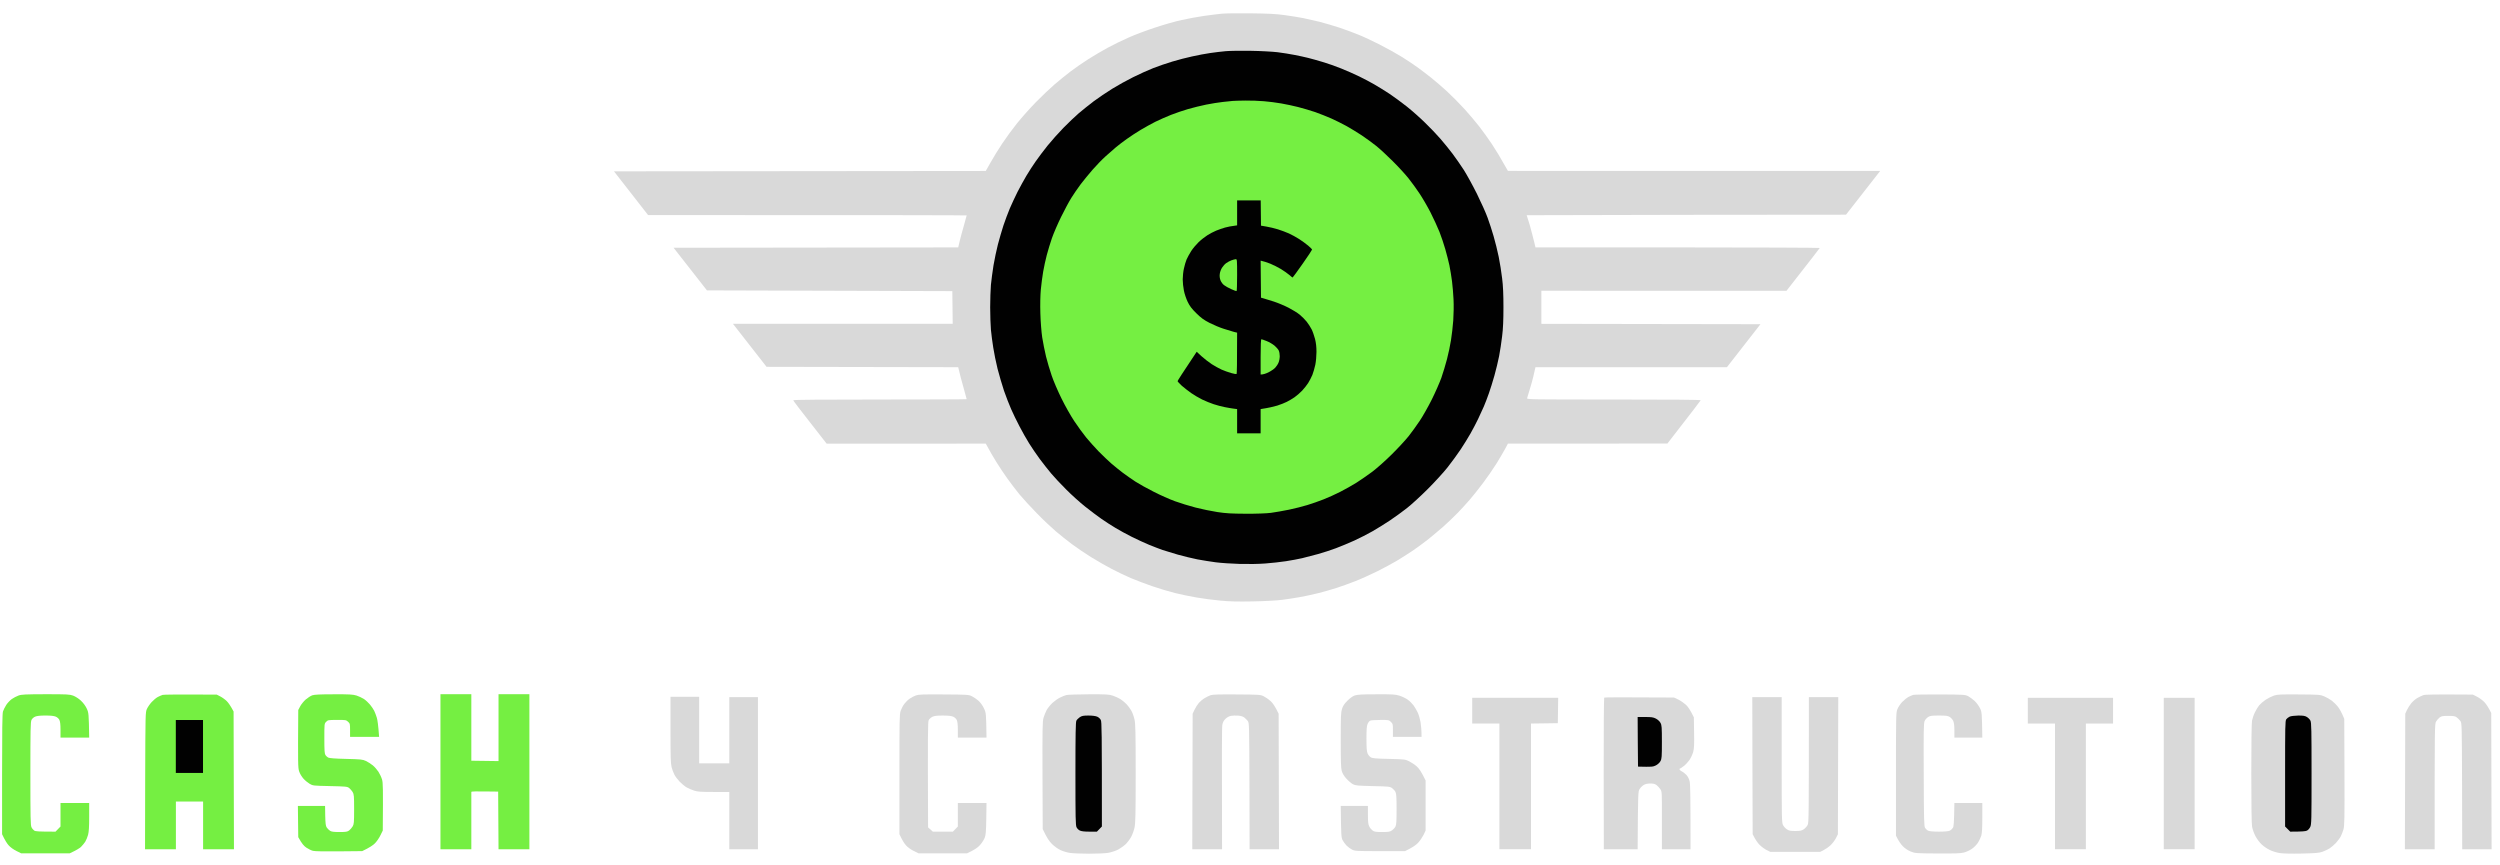 <svg width="156" height="54" viewBox="0 0 156 54" fill="none" xmlns="http://www.w3.org/2000/svg">
<path d="M0.74 43.617C0.85 43.544 1.034 43.443 1.153 43.402C1.341 43.333 1.57 43.324 2.845 43.319C4.198 43.319 4.345 43.328 4.565 43.407C4.707 43.462 4.909 43.59 5.046 43.718C5.193 43.856 5.331 44.039 5.413 44.214C5.533 44.475 5.542 44.525 5.565 46.025H3.776V45.544C3.776 45.209 3.753 45.021 3.707 44.924C3.671 44.846 3.57 44.755 3.478 44.718C3.368 44.672 3.162 44.649 2.836 44.649C2.51 44.649 2.304 44.672 2.194 44.718C2.102 44.755 2.001 44.846 1.965 44.924C1.905 45.044 1.896 45.511 1.896 48.272C1.896 51.033 1.905 51.501 1.965 51.62C2.001 51.698 2.079 51.789 2.134 51.826C2.217 51.881 2.382 51.895 3.464 51.895L3.776 51.574V50.106H5.565V50.968C5.565 51.583 5.546 51.9 5.496 52.092C5.459 52.234 5.377 52.431 5.317 52.528C5.257 52.62 5.138 52.762 5.056 52.844C4.968 52.927 4.776 53.05 4.349 53.248H1.323L1.025 53.101C0.855 53.018 0.649 52.872 0.548 52.757C0.447 52.652 0.314 52.445 0.13 52.055V48.318C0.13 45.525 0.144 44.535 0.185 44.397C0.218 44.296 0.309 44.113 0.392 43.984C0.474 43.861 0.63 43.695 0.74 43.617Z" fill="#75EF42"/>
<path d="M9.852 43.489C9.953 43.439 10.086 43.379 10.15 43.361C10.215 43.342 10.999 43.328 13.521 43.342L13.746 43.457C13.87 43.521 14.053 43.654 14.154 43.755C14.255 43.856 14.388 44.044 14.576 44.397L14.599 52.995H12.673V50.015H10.976V52.995H9.05L9.059 48.721L9.059 48.688C9.073 44.516 9.073 44.438 9.169 44.236C9.22 44.122 9.353 43.929 9.467 43.805C9.577 43.686 9.752 43.539 9.852 43.489Z" fill="#75EF42"/>
<path d="M19.075 43.65C19.198 43.544 19.382 43.425 19.483 43.388C19.62 43.342 19.964 43.324 20.822 43.324C21.817 43.319 22.019 43.333 22.248 43.402C22.39 43.448 22.601 43.549 22.716 43.622C22.83 43.7 22.995 43.856 23.087 43.966C23.179 44.076 23.298 44.25 23.349 44.351C23.399 44.452 23.472 44.649 23.514 44.787C23.555 44.924 23.605 45.25 23.656 45.979H21.844V45.566C21.844 45.177 21.84 45.149 21.721 45.039C21.597 44.924 21.569 44.92 21.028 44.924C20.487 44.924 20.459 44.929 20.354 45.039C20.239 45.154 20.239 45.158 20.239 46.085C20.239 46.832 20.253 47.029 20.308 47.116C20.345 47.172 20.423 47.245 20.478 47.272C20.548 47.312 20.92 47.34 21.592 47.355C22.518 47.378 22.619 47.387 22.83 47.483C22.954 47.543 23.151 47.667 23.261 47.758C23.376 47.85 23.532 48.034 23.614 48.157C23.697 48.286 23.798 48.501 23.839 48.639C23.899 48.85 23.908 49.125 23.885 51.826L23.738 52.124C23.66 52.289 23.505 52.514 23.394 52.624C23.289 52.734 23.064 52.89 22.601 53.11L21.157 53.124C20.271 53.133 19.643 53.124 19.529 53.092C19.428 53.069 19.244 52.977 19.12 52.895C18.969 52.794 18.845 52.661 18.611 52.239L18.588 50.29H20.285L20.294 50.9C20.308 51.39 20.322 51.533 20.386 51.633C20.432 51.702 20.524 51.794 20.593 51.84C20.689 51.9 20.817 51.918 21.184 51.918C21.592 51.918 21.67 51.904 21.785 51.822C21.854 51.767 21.954 51.656 22.005 51.569C22.087 51.427 22.097 51.331 22.097 50.496C22.097 49.662 22.087 49.565 22.005 49.423C21.954 49.336 21.854 49.226 21.785 49.171C21.666 49.079 21.583 49.075 20.593 49.052L20.579 49.051C19.547 49.029 19.523 49.028 19.322 48.91C19.207 48.841 19.033 48.699 18.932 48.584C18.827 48.465 18.712 48.277 18.666 48.13C18.593 47.905 18.588 47.708 18.611 44.305L18.731 44.076C18.795 43.952 18.951 43.76 19.075 43.65Z" fill="#75EF42"/>
<path d="M27.485 52.995V48.157V43.319H29.411V47.469L31.108 47.492V43.319H33.034V52.995H31.108L31.085 49.396L30.25 49.386C29.787 49.377 29.411 49.386 29.411 49.409V52.995H27.485Z" fill="#75EF42"/>
<path d="M75.132 0.992C75.499 0.942 75.994 0.877 76.233 0.855C76.471 0.832 77.297 0.822 78.067 0.832C79.145 0.845 79.626 0.868 80.154 0.942C80.534 0.992 81.057 1.079 81.323 1.13C81.589 1.185 82.052 1.29 82.355 1.364C82.657 1.442 83.217 1.607 83.593 1.73C83.974 1.859 84.506 2.056 84.785 2.171C85.065 2.281 85.652 2.561 86.092 2.781C86.532 3.005 87.152 3.349 87.468 3.546C87.784 3.744 88.229 4.037 88.454 4.202C88.679 4.367 89.064 4.656 89.302 4.849C89.541 5.037 89.986 5.422 90.288 5.697C90.586 5.972 91.077 6.468 91.375 6.793C91.673 7.119 92.091 7.619 92.306 7.894C92.522 8.169 92.879 8.669 93.1 8.999C93.32 9.329 93.631 9.838 94.095 10.664L117.322 10.668L115.19 13.397L105.224 13.406C99.749 13.415 95.264 13.424 95.264 13.429C95.264 13.438 95.305 13.567 95.356 13.718C95.411 13.869 95.521 14.264 95.603 14.589C95.691 14.915 95.768 15.24 95.814 15.438H104.688C109.567 15.438 113.557 15.456 113.552 15.474C113.543 15.497 113.075 16.102 111.475 18.148L96.181 18.143V20.207L109.852 20.23L107.76 22.913H95.814L95.773 23.082C95.75 23.178 95.704 23.371 95.677 23.509C95.645 23.646 95.553 23.99 95.466 24.265C95.383 24.541 95.305 24.806 95.291 24.848C95.264 24.926 95.544 24.93 100.698 24.93C104.307 24.93 106.128 24.944 106.123 24.976C106.114 25.004 105.646 25.618 104.046 27.677L94.095 27.682L93.916 28.017C93.82 28.195 93.576 28.604 93.384 28.92C93.187 29.236 92.811 29.782 92.545 30.135C92.283 30.488 91.903 30.961 91.705 31.19C91.508 31.419 91.169 31.786 90.953 32.011C90.738 32.231 90.339 32.616 90.059 32.864C89.779 33.107 89.348 33.469 89.096 33.671C88.844 33.868 88.422 34.18 88.156 34.359C87.89 34.538 87.459 34.813 87.193 34.973C86.927 35.134 86.372 35.432 85.955 35.643C85.537 35.849 84.909 36.134 84.556 36.271C84.203 36.409 83.68 36.597 83.396 36.688C83.116 36.78 82.598 36.927 82.254 37.014C81.905 37.101 81.383 37.211 81.094 37.262C80.805 37.317 80.309 37.39 79.993 37.431C79.654 37.473 78.911 37.514 78.159 37.528C77.205 37.546 76.714 37.532 76.141 37.477C75.724 37.441 75.063 37.353 74.674 37.285C74.284 37.22 73.674 37.092 73.321 37.005C72.968 36.918 72.326 36.725 71.899 36.578C71.473 36.432 70.872 36.202 70.569 36.074C70.266 35.946 69.73 35.689 69.377 35.505C69.024 35.322 68.441 34.987 68.079 34.762C67.717 34.538 67.189 34.18 66.9 33.964C66.612 33.749 66.158 33.387 65.882 33.153C65.612 32.923 65.075 32.419 64.699 32.029C64.319 31.644 63.833 31.112 63.612 30.846C63.397 30.58 63.057 30.135 62.86 29.86C62.659 29.585 62.351 29.117 62.172 28.828C61.994 28.539 61.769 28.163 61.512 27.682L51.584 27.686L50.543 26.352C49.965 25.623 49.497 24.999 49.497 24.976C49.497 24.944 51.331 24.93 54.908 24.93C57.885 24.93 60.32 24.921 60.32 24.907C60.32 24.894 60.228 24.568 60.123 24.183C60.013 23.802 59.893 23.357 59.792 22.913L47.833 22.89L45.737 20.207H59.449L59.425 18.166L44.113 18.12L42.031 15.46L59.792 15.438L59.875 15.085C59.921 14.887 60.04 14.443 60.141 14.094L60.164 14.011C60.25 13.704 60.32 13.455 60.32 13.443C60.32 13.429 55.849 13.42 40.44 13.42L38.312 10.691L61.512 10.668L61.815 10.132C61.98 9.834 62.31 9.302 62.544 8.949C62.778 8.595 63.195 8.027 63.47 7.687C63.741 7.348 64.264 6.761 64.63 6.385C64.997 6.009 65.525 5.509 65.8 5.271C66.075 5.032 66.534 4.665 66.809 4.454C67.084 4.244 67.579 3.904 67.909 3.693C68.24 3.482 68.785 3.161 69.125 2.978C69.464 2.794 70.051 2.505 70.432 2.34C70.808 2.171 71.541 1.896 72.06 1.726C72.578 1.552 73.33 1.336 73.733 1.249C74.137 1.162 74.765 1.043 75.132 0.992Z" fill="#D9D9D9"/>
<path d="M56.766 43.595C56.867 43.526 57.041 43.434 57.156 43.393C57.33 43.333 57.587 43.324 58.898 43.333C60.379 43.343 60.444 43.347 60.641 43.443C60.755 43.498 60.939 43.622 61.049 43.719C61.168 43.824 61.306 44.008 61.393 44.191C61.535 44.484 61.535 44.498 61.558 46.019L61.558 46.025H59.77V45.544C59.77 45.209 59.746 45.021 59.701 44.925C59.664 44.847 59.563 44.755 59.471 44.718C59.361 44.672 59.155 44.65 58.829 44.65C58.467 44.65 58.307 44.668 58.183 44.727C58.091 44.773 57.986 44.865 57.953 44.934C57.898 45.039 57.889 45.649 57.912 51.629L58.21 51.895H59.458L59.77 51.574V50.107H61.558L61.544 51.079C61.53 51.904 61.517 52.092 61.443 52.285C61.393 52.409 61.26 52.615 61.141 52.743C61.008 52.89 60.824 53.023 60.343 53.248H57.316L57.018 53.101C56.848 53.019 56.642 52.872 56.541 52.757C56.44 52.652 56.307 52.445 56.124 52.056V48.318C56.124 44.892 56.128 44.562 56.202 44.351C56.248 44.223 56.348 44.03 56.431 43.92C56.514 43.81 56.665 43.663 56.766 43.595Z" fill="#D9D9D9"/>
<path d="M66.135 43.535C66.263 43.466 66.451 43.393 66.547 43.37C66.639 43.347 67.267 43.329 67.946 43.324C69.056 43.32 69.198 43.329 69.446 43.411C69.597 43.462 69.808 43.558 69.918 43.627C70.023 43.696 70.193 43.833 70.294 43.939C70.395 44.044 70.532 44.232 70.601 44.356C70.67 44.48 70.757 44.727 70.794 44.902C70.853 45.172 70.867 45.718 70.867 48.272C70.867 50.827 70.853 51.372 70.794 51.643C70.757 51.817 70.661 52.083 70.578 52.234C70.496 52.381 70.335 52.592 70.216 52.702C70.092 52.812 69.868 52.964 69.712 53.042C69.551 53.115 69.29 53.197 69.125 53.221C68.96 53.248 68.437 53.271 67.955 53.271C67.474 53.271 66.937 53.248 66.763 53.221C66.589 53.197 66.318 53.115 66.167 53.042C66.015 52.973 65.781 52.803 65.644 52.666C65.479 52.505 65.337 52.308 65.066 51.735L65.052 48.387C65.043 45.429 65.052 45.012 65.117 44.787C65.158 44.65 65.245 44.434 65.309 44.31C65.378 44.191 65.538 43.989 65.662 43.87C65.791 43.751 66.002 43.599 66.135 43.535Z" fill="#D9D9D9"/>
<path d="M75.178 43.558C75.293 43.489 75.458 43.411 75.545 43.379C75.664 43.338 76.086 43.324 77.173 43.333C78.581 43.343 78.649 43.347 78.847 43.443C78.961 43.498 79.154 43.631 79.278 43.742C79.415 43.865 79.553 44.049 79.787 44.535L79.81 52.996H77.975L77.966 49.056L77.966 49.019C77.952 45.195 77.952 45.112 77.861 44.989C77.81 44.925 77.709 44.824 77.641 44.769C77.553 44.705 77.42 44.668 77.251 44.654C77.104 44.645 76.911 44.65 76.82 44.668C76.719 44.682 76.577 44.755 76.485 44.842C76.361 44.957 76.311 45.053 76.274 45.223C76.246 45.365 76.237 46.906 76.256 52.996H74.398L74.421 44.535L74.54 44.283C74.605 44.145 74.728 43.952 74.816 43.852C74.903 43.755 75.063 43.622 75.178 43.558Z" fill="#D9D9D9"/>
<path d="M84.075 43.728C84.235 43.567 84.405 43.443 84.533 43.398C84.698 43.343 84.964 43.324 85.886 43.324C86.918 43.32 87.064 43.329 87.331 43.411C87.496 43.462 87.725 43.576 87.849 43.663C87.968 43.751 88.128 43.911 88.206 44.017C88.284 44.127 88.404 44.328 88.468 44.466C88.532 44.604 88.61 44.874 88.642 45.062C88.674 45.25 88.702 45.535 88.706 45.979H86.918V45.576C86.922 45.2 86.913 45.168 86.794 45.048C86.665 44.925 86.656 44.92 86.129 44.925C85.831 44.925 85.547 44.943 85.496 44.971C85.446 44.993 85.372 45.09 85.336 45.177C85.285 45.296 85.267 45.525 85.267 46.094C85.267 46.663 85.285 46.892 85.336 47.011C85.372 47.098 85.459 47.208 85.528 47.25C85.634 47.319 85.803 47.337 86.665 47.355C87.642 47.378 87.684 47.383 87.927 47.502C88.064 47.571 88.28 47.713 88.404 47.823C88.55 47.956 88.679 48.13 88.958 48.703V51.826L88.835 52.088C88.761 52.234 88.61 52.459 88.491 52.588C88.358 52.73 88.156 52.877 87.674 53.11H86.115C84.652 53.11 84.547 53.106 84.373 53.019C84.272 52.968 84.116 52.854 84.029 52.767C83.942 52.679 83.827 52.523 83.776 52.422C83.694 52.257 83.685 52.129 83.662 50.29H85.359V50.85C85.359 51.294 85.377 51.446 85.441 51.569C85.482 51.657 85.579 51.771 85.647 51.822C85.757 51.904 85.845 51.918 86.244 51.918C86.652 51.918 86.73 51.904 86.863 51.813C86.941 51.758 87.042 51.652 87.078 51.574C87.133 51.464 87.147 51.239 87.147 50.496C87.147 49.754 87.133 49.529 87.078 49.419C87.042 49.341 86.941 49.235 86.863 49.176C86.721 49.079 86.656 49.075 85.657 49.052C84.703 49.029 84.584 49.02 84.418 48.933C84.318 48.878 84.134 48.722 84.015 48.589C83.868 48.428 83.772 48.263 83.726 48.112C83.675 47.933 83.662 47.525 83.662 46.186C83.662 44.705 83.671 44.457 83.74 44.237C83.799 44.049 83.882 43.92 84.075 43.728Z" fill="#D9D9D9"/>
<path d="M119.088 43.489C119.188 43.439 119.321 43.379 119.386 43.361C119.45 43.343 120.202 43.329 121.059 43.333C122.577 43.343 122.623 43.347 122.816 43.443C122.921 43.503 123.105 43.636 123.219 43.742C123.334 43.852 123.485 44.053 123.55 44.191C123.669 44.429 123.673 44.484 123.696 46.025H121.954V45.59C121.954 45.305 121.931 45.099 121.885 44.993C121.848 44.906 121.747 44.792 121.669 44.741C121.541 44.663 121.435 44.65 120.991 44.65C120.546 44.65 120.44 44.663 120.317 44.741C120.234 44.792 120.133 44.906 120.096 44.993C120.037 45.131 120.028 45.594 120.041 48.35C120.051 51.253 120.06 51.56 120.129 51.666C120.17 51.73 120.257 51.808 120.321 51.836C120.394 51.872 120.642 51.895 120.991 51.895C121.339 51.895 121.587 51.872 121.66 51.836C121.724 51.808 121.812 51.73 121.853 51.666C121.917 51.574 121.931 51.414 121.954 50.107H123.696V51.01C123.696 51.675 123.678 51.978 123.632 52.147C123.591 52.271 123.495 52.477 123.412 52.601C123.329 52.725 123.16 52.895 123.031 52.977C122.908 53.065 122.687 53.161 122.55 53.197C122.348 53.253 122.013 53.262 120.899 53.257C119.532 53.248 119.496 53.243 119.225 53.133C119.06 53.065 118.867 52.941 118.744 52.812C118.629 52.698 118.482 52.501 118.308 52.147V48.318C118.308 44.64 118.313 44.48 118.395 44.26C118.445 44.131 118.578 43.929 118.693 43.806C118.808 43.687 118.987 43.544 119.088 43.489Z" fill="#D9D9D9"/>
<path d="M141.379 43.663C141.526 43.567 141.765 43.448 141.902 43.402C142.122 43.333 142.315 43.324 143.461 43.333C144.695 43.343 144.782 43.347 145.021 43.448C145.158 43.503 145.374 43.627 145.502 43.719C145.626 43.815 145.805 43.994 145.901 44.122C145.997 44.246 146.121 44.466 146.282 44.856L146.295 48.181C146.305 51.129 146.295 51.533 146.231 51.758C146.19 51.895 146.117 52.092 146.062 52.193C146.011 52.294 145.873 52.477 145.759 52.601C145.644 52.725 145.465 52.877 145.364 52.941C145.264 53.005 145.066 53.097 144.929 53.147C144.713 53.225 144.521 53.239 143.622 53.262C142.961 53.276 142.448 53.262 142.246 53.23C142.072 53.202 141.797 53.12 141.641 53.042C141.48 52.968 141.256 52.812 141.136 52.702C141.012 52.592 140.843 52.363 140.747 52.189C140.655 52.014 140.558 51.748 140.531 51.597C140.499 51.414 140.481 50.281 140.481 48.272C140.481 46.401 140.499 45.126 140.526 44.971C140.554 44.833 140.632 44.594 140.71 44.443C140.783 44.292 140.902 44.095 140.976 44.008C141.049 43.92 141.228 43.764 141.379 43.663Z" fill="#D9D9D9"/>
<path d="M150.845 43.553C150.959 43.489 151.124 43.411 151.211 43.379C151.331 43.338 151.753 43.324 154.307 43.343L154.577 43.48C154.724 43.558 154.931 43.709 155.036 43.824C155.142 43.939 155.274 44.136 155.453 44.489L155.476 52.996H153.642L153.633 49.056L153.633 49.019C153.619 45.195 153.619 45.112 153.527 44.989C153.477 44.925 153.376 44.824 153.307 44.769C153.197 44.686 153.115 44.672 152.771 44.672C152.431 44.672 152.344 44.686 152.234 44.769C152.165 44.824 152.064 44.934 152.014 45.021C151.922 45.172 151.922 45.259 151.922 52.996H150.065L150.088 44.535L150.193 44.306C150.253 44.177 150.377 43.984 150.469 43.874C150.56 43.764 150.73 43.618 150.845 43.553Z" fill="#D9D9D9"/>
<path d="M41.908 47.869C41.852 47.653 41.839 47.236 41.839 45.544V43.48H43.627V47.63H45.508V43.503H47.296V52.996H45.508V49.419H44.544C43.746 49.419 43.535 49.405 43.32 49.336C43.173 49.29 42.962 49.199 42.848 49.135C42.733 49.07 42.536 48.905 42.407 48.772C42.279 48.635 42.128 48.437 42.077 48.327C42.022 48.222 41.944 48.016 41.908 47.869Z" fill="#D9D9D9"/>
<path d="M100.07 48.282C100.065 45.617 100.084 43.549 100.102 43.531C100.125 43.512 101.116 43.503 104.459 43.526L104.711 43.645C104.848 43.709 105.064 43.856 105.188 43.966C105.325 44.09 105.463 44.283 105.697 44.764L105.711 45.704C105.724 46.456 105.715 46.699 105.656 46.919C105.614 47.071 105.509 47.295 105.422 47.424C105.335 47.548 105.174 47.722 105.064 47.805C104.958 47.887 104.858 47.956 104.839 47.951C104.816 47.951 104.803 47.979 104.803 48.006C104.798 48.038 104.867 48.098 104.945 48.135C105.027 48.171 105.156 48.277 105.238 48.364C105.33 48.465 105.403 48.612 105.435 48.763C105.472 48.928 105.49 49.644 105.49 52.996H103.702V51.194C103.707 49.396 103.707 49.396 103.601 49.24C103.541 49.153 103.436 49.038 103.367 48.988C103.271 48.914 103.17 48.891 102.977 48.891C102.803 48.891 102.666 48.923 102.565 48.983C102.482 49.034 102.367 49.148 102.312 49.235C102.216 49.391 102.212 49.437 102.189 52.996H100.079L100.07 48.282Z" fill="#D9D9D9"/>
<path d="M109.366 52.056L109.352 47.777L109.343 43.503H111.177V47.41C111.177 51.042 111.181 51.331 111.259 51.482C111.301 51.569 111.411 51.689 111.498 51.748C111.631 51.836 111.718 51.854 112.025 51.854C112.333 51.854 112.42 51.836 112.553 51.748C112.64 51.689 112.75 51.569 112.796 51.482C112.869 51.331 112.874 51.042 112.874 43.503H114.708L114.685 52.056L114.57 52.285C114.511 52.409 114.364 52.606 114.249 52.721C114.135 52.835 113.942 52.982 113.584 53.156H110.466L110.237 53.042C110.113 52.982 109.916 52.835 109.801 52.721C109.687 52.606 109.54 52.409 109.366 52.056Z" fill="#D9D9D9"/>
<path d="M91.866 45.149V44.347V43.544H97.231L97.208 45.126L95.535 45.149V52.991H93.563V45.149H91.866Z" fill="#D9D9D9"/>
<path d="M126.535 45.149V44.347V43.544H131.855V45.149H130.158V52.991H128.232V45.149H126.535Z" fill="#D9D9D9"/>
<path d="M135.019 52.991V48.268V43.544H136.945V52.991H135.019Z" fill="#D9D9D9"/>
<path d="M75.522 3.308C75.797 3.267 76.233 3.216 76.485 3.193C76.737 3.171 77.439 3.161 78.044 3.171C78.668 3.18 79.392 3.221 79.718 3.258C80.034 3.299 80.507 3.372 80.773 3.427C81.039 3.478 81.419 3.56 81.621 3.611C81.823 3.661 82.236 3.776 82.538 3.868C82.841 3.955 83.355 4.138 83.685 4.271C84.015 4.404 84.519 4.624 84.808 4.766C85.097 4.909 85.524 5.129 85.748 5.262C85.973 5.39 86.4 5.656 86.689 5.844C86.977 6.037 87.473 6.399 87.789 6.651C88.106 6.903 88.619 7.357 88.931 7.665C89.243 7.967 89.678 8.421 89.894 8.674C90.114 8.926 90.444 9.338 90.637 9.591C90.829 9.843 91.141 10.297 91.339 10.6C91.531 10.902 91.907 11.586 92.169 12.113C92.43 12.64 92.728 13.31 92.829 13.594C92.934 13.874 93.1 14.392 93.2 14.736C93.301 15.085 93.448 15.667 93.521 16.034C93.595 16.401 93.691 16.997 93.732 17.364C93.792 17.827 93.815 18.377 93.815 19.175C93.815 19.982 93.792 20.519 93.732 20.987C93.691 21.353 93.604 21.908 93.544 22.225C93.48 22.541 93.352 23.087 93.251 23.44C93.15 23.793 92.999 24.288 92.907 24.541C92.82 24.793 92.678 25.164 92.591 25.366C92.503 25.568 92.343 25.916 92.233 26.146C92.127 26.375 91.912 26.774 91.765 27.04C91.614 27.306 91.334 27.76 91.141 28.049C90.949 28.338 90.587 28.833 90.339 29.149C90.091 29.466 89.532 30.076 89.101 30.507C88.67 30.938 88.092 31.47 87.812 31.69C87.532 31.91 87.051 32.263 86.734 32.474C86.418 32.685 85.923 32.992 85.634 33.157C85.345 33.322 84.84 33.579 84.51 33.731C84.18 33.882 83.666 34.093 83.364 34.208C83.061 34.322 82.557 34.487 82.24 34.574C81.924 34.662 81.479 34.776 81.254 34.831C81.029 34.882 80.576 34.969 80.245 35.019C79.915 35.07 79.337 35.134 78.961 35.161C78.558 35.194 77.893 35.203 77.356 35.189C76.852 35.175 76.182 35.129 75.866 35.088C75.549 35.047 75.036 34.964 74.719 34.905C74.403 34.84 73.857 34.712 73.504 34.611C73.151 34.51 72.715 34.377 72.541 34.318C72.367 34.258 71.991 34.111 71.716 34.001C71.441 33.887 70.954 33.662 70.638 33.506C70.322 33.35 69.858 33.093 69.606 32.942C69.354 32.791 68.95 32.534 68.712 32.364C68.474 32.199 68.019 31.855 67.703 31.603C67.387 31.351 66.859 30.878 66.534 30.548C66.204 30.223 65.782 29.768 65.589 29.539C65.396 29.31 65.08 28.906 64.878 28.636C64.681 28.365 64.383 27.934 64.222 27.673C64.057 27.411 63.787 26.934 63.617 26.604C63.443 26.274 63.209 25.793 63.094 25.527C62.975 25.261 62.778 24.747 62.649 24.38C62.526 24.013 62.347 23.394 62.246 23.004C62.15 22.614 62.03 22.027 61.98 21.697C61.925 21.367 61.861 20.863 61.833 20.574C61.81 20.285 61.787 19.657 61.787 19.175C61.787 18.694 61.81 18.065 61.833 17.776C61.861 17.488 61.934 16.942 61.994 16.561C62.058 16.185 62.182 15.594 62.269 15.254C62.356 14.915 62.516 14.378 62.617 14.062C62.723 13.745 62.902 13.273 63.012 13.007C63.126 12.741 63.342 12.278 63.493 11.975C63.649 11.673 63.897 11.219 64.048 10.966C64.2 10.714 64.456 10.311 64.626 10.072C64.791 9.834 65.126 9.389 65.369 9.086C65.612 8.784 66.057 8.288 66.355 7.981C66.657 7.674 67.084 7.266 67.313 7.068C67.543 6.871 67.964 6.537 68.253 6.316C68.542 6.101 69.061 5.752 69.4 5.541C69.739 5.33 70.326 5.005 70.707 4.817C71.083 4.629 71.651 4.372 71.968 4.248C72.284 4.124 72.821 3.941 73.16 3.84C73.5 3.735 74.059 3.592 74.398 3.519C74.738 3.441 75.247 3.349 75.522 3.308Z" fill="#010101"/>
<path d="M67.166 44.971C67.194 44.911 67.29 44.815 67.377 44.755C67.51 44.668 67.598 44.65 67.919 44.65C68.157 44.65 68.359 44.677 68.46 44.718C68.551 44.755 68.652 44.847 68.689 44.925C68.749 45.044 68.758 45.516 68.758 51.574L68.446 51.895H67.983C67.662 51.895 67.478 51.872 67.382 51.826C67.304 51.79 67.212 51.698 67.176 51.62C67.116 51.501 67.107 51.038 67.107 48.286C67.107 45.837 67.121 45.058 67.166 44.971Z" fill="#010101"/>
<path d="M142.663 44.883C142.705 44.828 142.801 44.751 142.884 44.714C142.966 44.682 143.191 44.654 143.416 44.65C143.727 44.65 143.837 44.668 143.952 44.741C144.035 44.792 144.136 44.893 144.172 44.971C144.232 45.09 144.241 45.553 144.241 48.272C144.241 51.194 144.236 51.45 144.158 51.602C144.117 51.693 144.025 51.799 143.952 51.831C143.874 51.872 143.663 51.895 142.911 51.895L142.59 51.574V48.286C142.59 45.324 142.595 44.984 142.663 44.883Z" fill="#010101"/>
<path d="M102.212 47.837L102.198 46.291L102.189 44.741H102.656C103.06 44.741 103.156 44.755 103.331 44.842C103.45 44.906 103.564 45.012 103.615 45.108C103.693 45.25 103.702 45.379 103.702 46.3C103.702 47.222 103.693 47.351 103.615 47.493C103.564 47.589 103.45 47.695 103.331 47.759C103.152 47.85 103.074 47.86 102.212 47.837Z" fill="#010101"/>
<path d="M10.971 48.231V46.58V44.929H12.668V48.231H10.971Z" fill="#010101"/>
<path d="M76.301 6.362C76.554 6.335 76.833 6.307 76.921 6.298C77.008 6.289 77.361 6.28 77.7 6.275C78.04 6.271 78.567 6.289 78.87 6.316C79.172 6.339 79.658 6.404 79.947 6.454C80.236 6.504 80.713 6.605 81.002 6.679C81.291 6.752 81.772 6.894 82.07 6.995C82.364 7.101 82.818 7.279 83.075 7.394C83.336 7.509 83.754 7.72 84.006 7.857C84.258 7.995 84.689 8.261 84.969 8.444C85.248 8.632 85.647 8.921 85.863 9.095C86.079 9.265 86.542 9.692 86.899 10.049C87.257 10.402 87.702 10.889 87.89 11.127C88.082 11.365 88.39 11.792 88.573 12.067C88.761 12.347 89.073 12.883 89.266 13.259C89.458 13.64 89.71 14.186 89.825 14.475C89.94 14.764 90.1 15.25 90.187 15.552C90.275 15.855 90.389 16.309 90.444 16.561C90.495 16.813 90.568 17.258 90.605 17.547C90.641 17.836 90.687 18.354 90.701 18.694C90.719 19.042 90.71 19.611 90.683 20.001C90.655 20.377 90.591 20.936 90.54 21.239C90.495 21.541 90.38 22.069 90.293 22.408C90.206 22.747 90.045 23.275 89.94 23.578C89.83 23.88 89.564 24.49 89.344 24.93C89.124 25.371 88.784 25.971 88.591 26.26C88.399 26.549 88.082 26.985 87.894 27.223C87.702 27.462 87.234 27.971 86.853 28.347C86.473 28.727 85.923 29.214 85.634 29.434C85.345 29.649 84.9 29.956 84.648 30.117C84.395 30.277 83.942 30.53 83.639 30.686C83.336 30.841 82.864 31.057 82.584 31.163C82.304 31.273 81.855 31.433 81.575 31.516C81.295 31.603 80.782 31.731 80.429 31.805C80.076 31.878 79.571 31.965 79.305 32.002C79.012 32.038 78.388 32.061 77.723 32.057C76.833 32.052 76.494 32.034 75.957 31.951C75.591 31.896 74.981 31.768 74.605 31.672C74.224 31.575 73.651 31.396 73.321 31.277C72.99 31.158 72.394 30.892 71.991 30.686C71.587 30.484 71.074 30.195 70.844 30.048C70.615 29.897 70.266 29.654 70.065 29.503C69.863 29.351 69.542 29.09 69.354 28.929C69.166 28.764 68.808 28.425 68.556 28.168C68.308 27.911 67.955 27.517 67.772 27.292C67.584 27.063 67.258 26.613 67.038 26.283C66.818 25.953 66.456 25.316 66.236 24.862C66.011 24.408 65.736 23.77 65.626 23.44C65.511 23.11 65.355 22.578 65.272 22.248C65.195 21.918 65.084 21.386 65.034 21.055C64.984 20.711 64.933 20.078 64.919 19.565C64.901 19.006 64.915 18.446 64.947 18.075C64.979 17.744 65.043 17.24 65.094 16.951C65.144 16.662 65.245 16.194 65.318 15.919C65.392 15.639 65.534 15.167 65.639 14.864C65.745 14.562 66.002 13.961 66.213 13.534C66.424 13.104 66.712 12.567 66.855 12.342C66.997 12.113 67.258 11.732 67.437 11.494C67.62 11.255 67.955 10.843 68.189 10.577C68.423 10.311 68.781 9.939 68.992 9.751C69.198 9.563 69.496 9.302 69.647 9.178C69.803 9.05 70.101 8.82 70.317 8.669C70.532 8.513 70.918 8.261 71.179 8.105C71.436 7.949 71.849 7.724 72.092 7.6C72.339 7.477 72.779 7.284 73.068 7.169C73.357 7.055 73.843 6.89 74.146 6.802C74.449 6.715 74.953 6.592 75.27 6.527C75.586 6.463 76.049 6.39 76.301 6.362Z" fill="#75EF42"/>
<path d="M77.196 14.062V13.283V12.503H78.668L78.686 14.081L79.03 14.14C79.218 14.172 79.539 14.246 79.741 14.31C79.943 14.374 80.254 14.489 80.429 14.567C80.603 14.649 80.897 14.805 81.071 14.92C81.245 15.034 81.502 15.218 81.63 15.328C81.763 15.438 81.873 15.553 81.873 15.575C81.873 15.598 81.607 16.002 81.277 16.47C80.947 16.938 80.672 17.318 80.658 17.318C80.644 17.318 80.548 17.24 80.438 17.144C80.328 17.052 80.094 16.887 79.92 16.782C79.746 16.676 79.447 16.529 79.259 16.451C79.071 16.378 78.86 16.305 78.663 16.263L78.686 18.575L78.847 18.62C78.934 18.643 79.223 18.735 79.489 18.818C79.755 18.905 80.167 19.079 80.406 19.203C80.644 19.327 80.956 19.515 81.094 19.629C81.231 19.739 81.433 19.941 81.538 20.074C81.644 20.212 81.782 20.423 81.846 20.551C81.91 20.675 82.002 20.945 82.057 21.147C82.121 21.395 82.148 21.656 82.148 21.959C82.148 22.207 82.116 22.569 82.075 22.762C82.034 22.959 81.951 23.243 81.892 23.394C81.828 23.546 81.713 23.77 81.63 23.899C81.552 24.023 81.383 24.238 81.254 24.376C81.13 24.509 80.91 24.697 80.773 24.793C80.635 24.885 80.415 25.018 80.291 25.077C80.163 25.142 79.897 25.247 79.695 25.311C79.493 25.371 79.177 25.449 78.663 25.527V27.04H77.196V25.527L76.976 25.499C76.856 25.485 76.604 25.44 76.416 25.403C76.228 25.366 75.916 25.284 75.728 25.22C75.54 25.16 75.219 25.027 75.017 24.931C74.816 24.83 74.504 24.651 74.33 24.527C74.155 24.403 73.889 24.197 73.743 24.069C73.6 23.936 73.481 23.807 73.481 23.784C73.481 23.761 73.747 23.335 74.674 21.95L74.981 22.234C75.155 22.39 75.439 22.61 75.614 22.725C75.788 22.839 76.063 22.986 76.219 23.06C76.379 23.128 76.645 23.229 76.815 23.275C76.989 23.326 77.145 23.353 77.164 23.335C77.182 23.316 77.196 22.729 77.196 20.758L77.003 20.712C76.893 20.684 76.609 20.597 76.37 20.519C76.132 20.446 75.728 20.276 75.476 20.148C75.109 19.959 74.944 19.836 74.646 19.542C74.357 19.258 74.238 19.097 74.109 18.831C74.018 18.643 73.912 18.327 73.876 18.134C73.834 17.937 73.802 17.621 73.802 17.433C73.802 17.245 73.834 16.938 73.876 16.759C73.912 16.575 73.99 16.323 74.041 16.195C74.096 16.071 74.224 15.832 74.33 15.667C74.435 15.502 74.646 15.254 74.793 15.112C74.939 14.97 75.187 14.777 75.338 14.681C75.49 14.585 75.737 14.452 75.889 14.392C76.04 14.328 76.288 14.246 76.439 14.2C76.59 14.158 76.824 14.108 77.196 14.062Z" fill="#010101"/>
<path d="M76.522 16.414C76.604 16.354 76.751 16.276 76.852 16.24C76.953 16.203 77.072 16.175 77.118 16.171C77.191 16.171 77.196 16.249 77.196 17.157C77.196 17.698 77.182 18.152 77.164 18.161C77.141 18.17 76.994 18.12 76.829 18.042C76.664 17.969 76.462 17.858 76.384 17.794C76.297 17.735 76.201 17.597 76.159 17.492C76.11 17.36 76.095 17.226 76.114 17.088C76.127 16.973 76.191 16.799 76.26 16.698C76.324 16.597 76.439 16.469 76.522 16.414Z" fill="#75EF42"/>
<path d="M78.663 23.371V22.27C78.663 21.568 78.681 21.169 78.709 21.169C78.737 21.169 78.883 21.22 79.044 21.284C79.2 21.344 79.42 21.477 79.53 21.568C79.64 21.665 79.759 21.798 79.791 21.866C79.828 21.94 79.856 22.096 79.856 22.224C79.856 22.348 79.823 22.532 79.782 22.623C79.746 22.72 79.649 22.866 79.567 22.953C79.484 23.036 79.296 23.164 79.145 23.238C78.993 23.311 78.824 23.371 78.663 23.371Z" fill="#75EF42"/>
</svg>
